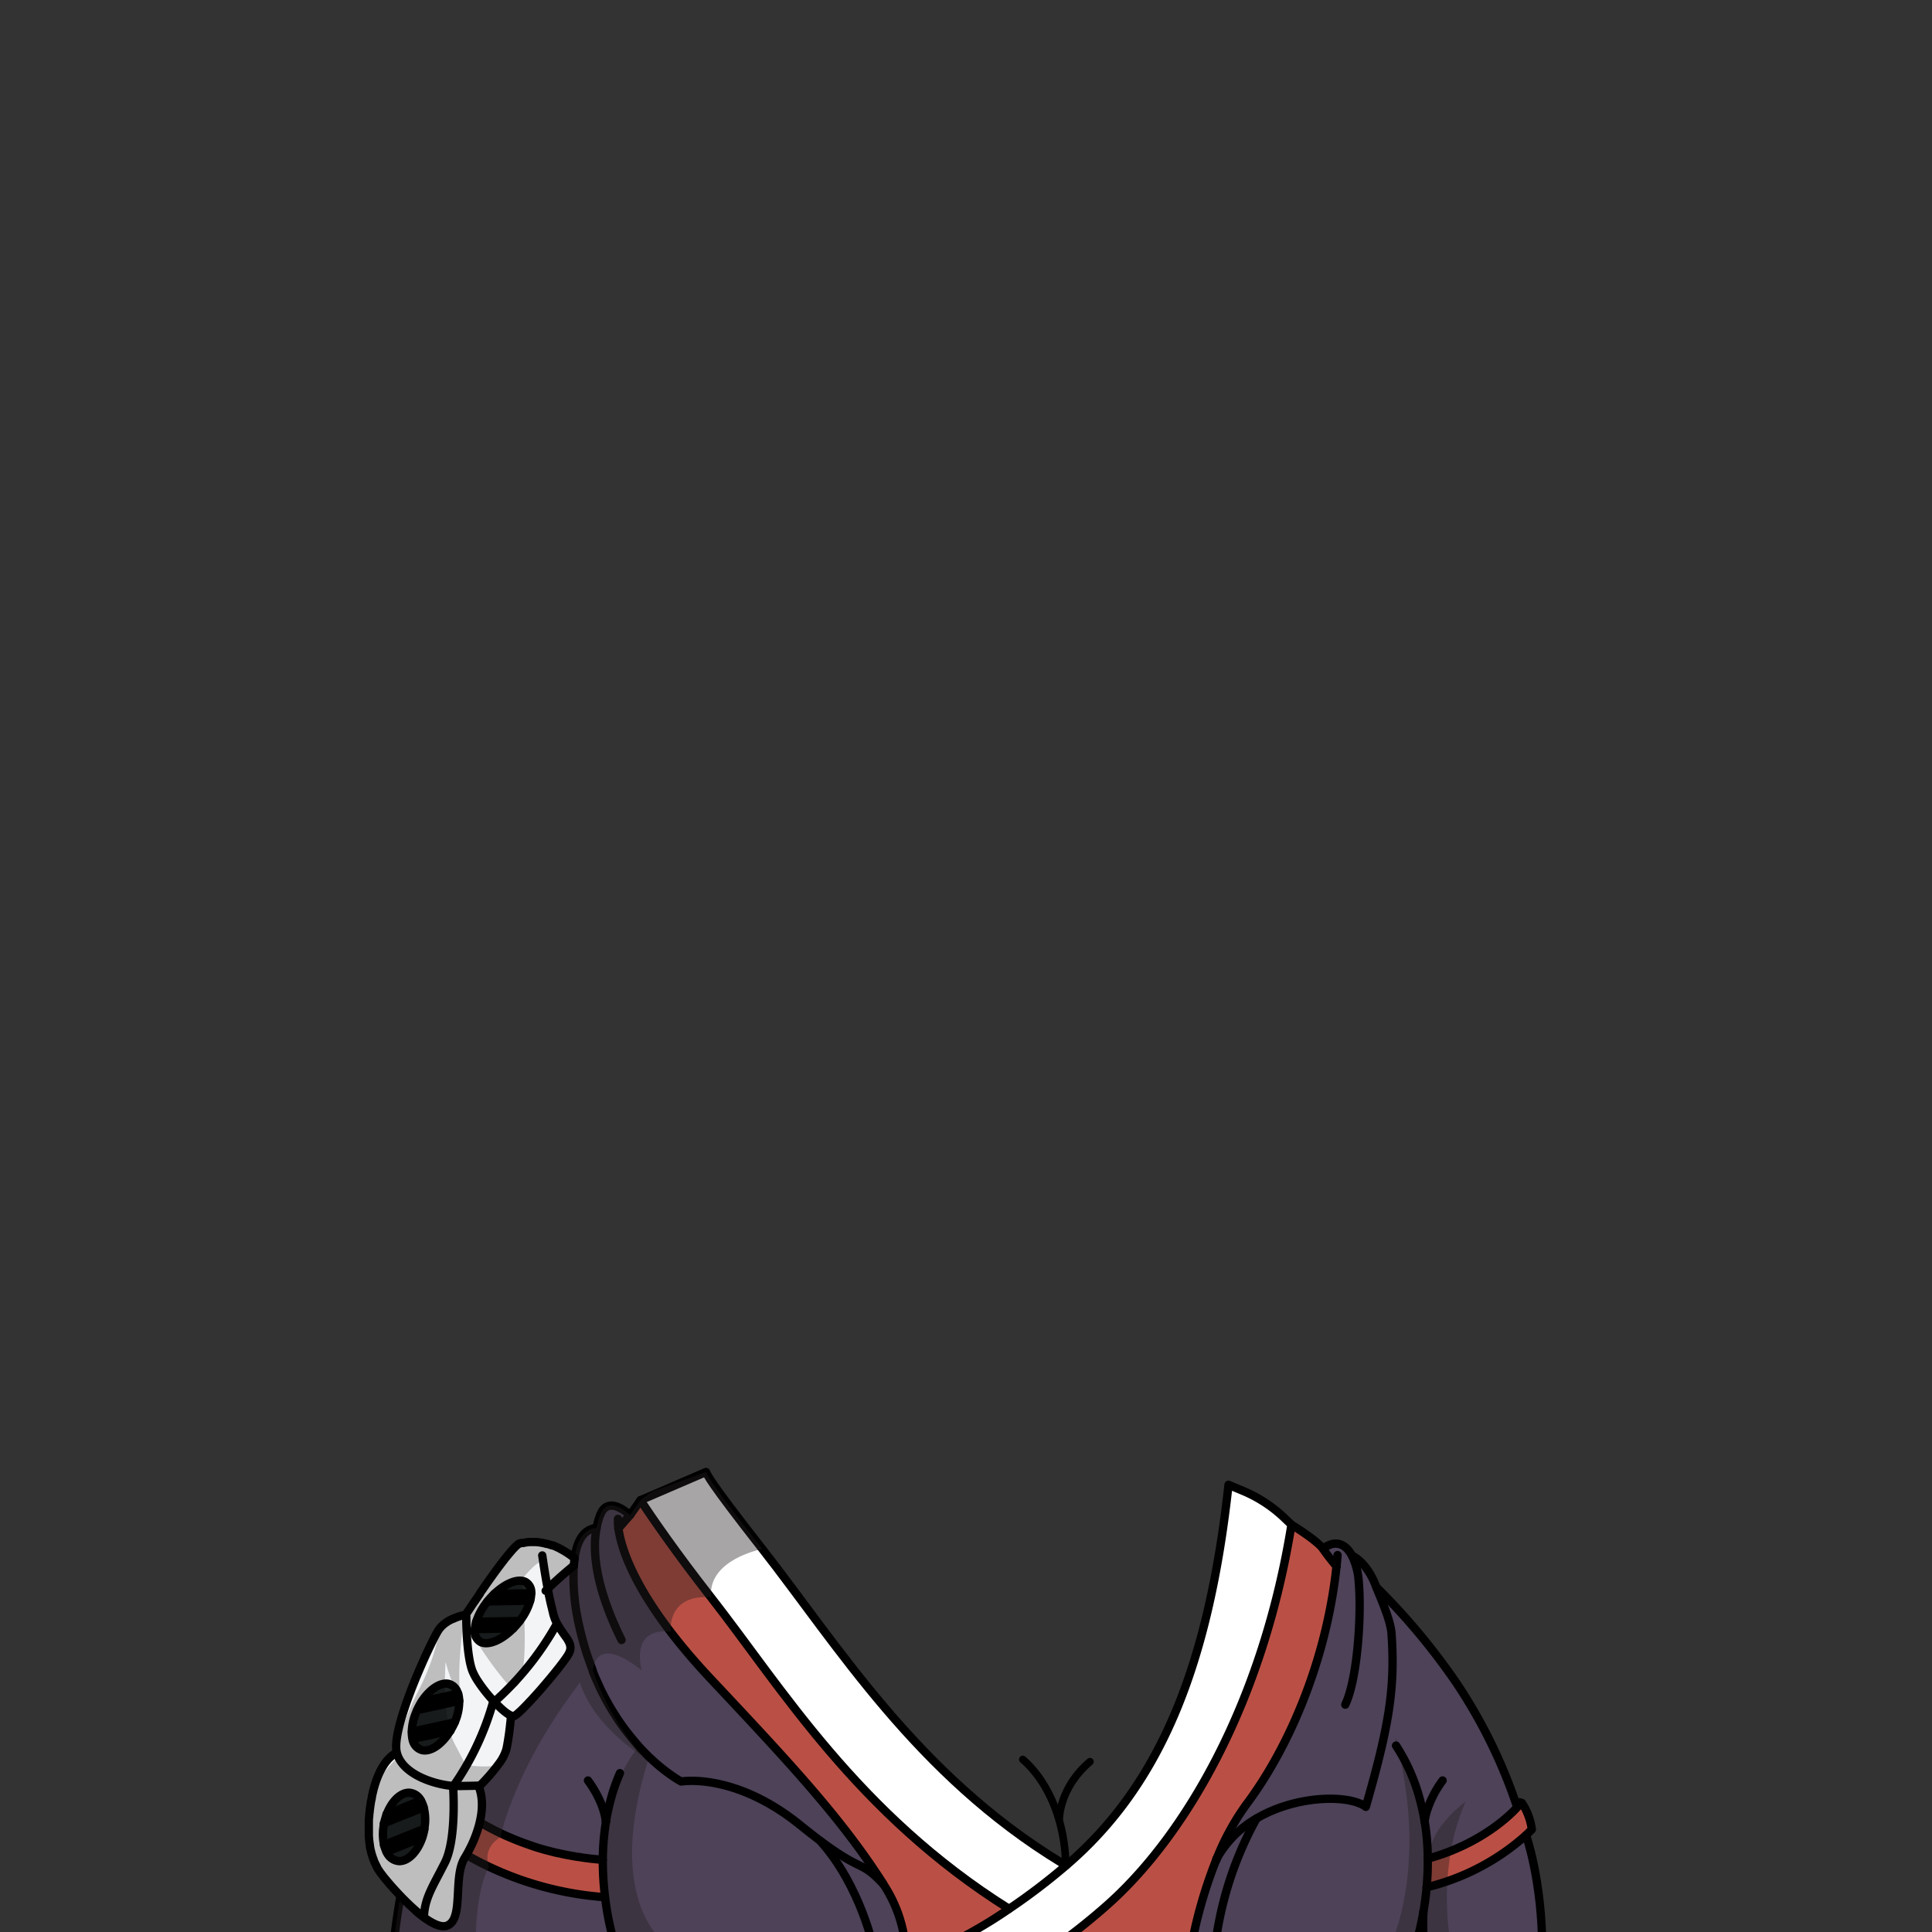 <svg xmlns="http://www.w3.org/2000/svg" viewBox="0 0 432 432">
  <rect x="0" y="0" width="432" height="432" fill="#333333" stroke="none"/>
  <defs>
    <style>.GUNDAN_DESERT_FOX_OUTFIT_DESERT_FOX_OUTFIT_21_cls-1{isolation:isolate;}.GUNDAN_DESERT_FOX_OUTFIT_DESERT_FOX_OUTFIT_21_cls-2,.GUNDAN_DESERT_FOX_OUTFIT_DESERT_FOX_OUTFIT_21_cls-7{fill:none;stroke:#000;stroke-linecap:round;stroke-linejoin:round;}.GUNDAN_DESERT_FOX_OUTFIT_DESERT_FOX_OUTFIT_21_cls-2{stroke-width:1.69px;}.GUNDAN_DESERT_FOX_OUTFIT_DESERT_FOX_OUTFIT_21_cls-3{fill:#ba5045;}.GUNDAN_DESERT_FOX_OUTFIT_DESERT_FOX_OUTFIT_21_cls-4{fill:#4d4258;}.GUNDAN_DESERT_FOX_OUTFIT_DESERT_FOX_OUTFIT_21_cls-5{fill:#fff;}.GUNDAN_DESERT_FOX_OUTFIT_DESERT_FOX_OUTFIT_21_cls-6{fill:#231f20;opacity:0.4;}.GUNDAN_DESERT_FOX_OUTFIT_DESERT_FOX_OUTFIT_21_cls-10,.GUNDAN_DESERT_FOX_OUTFIT_DESERT_FOX_OUTFIT_21_cls-6{mix-blend-mode:multiply;}.GUNDAN_DESERT_FOX_OUTFIT_DESERT_FOX_OUTFIT_21_cls-7{stroke-width:1.86px;}.GUNDAN_DESERT_FOX_OUTFIT_DESERT_FOX_OUTFIT_21_cls-8{fill:#1e2223;}.GUNDAN_DESERT_FOX_OUTFIT_DESERT_FOX_OUTFIT_21_cls-9{fill:#f3f4f5;}.GUNDAN_DESERT_FOX_OUTFIT_DESERT_FOX_OUTFIT_21_cls-10{opacity:0.22;}</style>
  </defs>
  <g class="GUNDAN_DESERT_FOX_OUTFIT_DESERT_FOX_OUTFIT_21_cls-1">
    <g id="outfit">
      <path class="GUNDAN_DESERT_FOX_OUTFIT_DESERT_FOX_OUTFIT_21_cls-2" d="M236.87,406.63s0-6.9,6.85-12.72" />
      <path class="GUNDAN_DESERT_FOX_OUTFIT_DESERT_FOX_OUTFIT_21_cls-2" d="M233.92,435.72a36.73,36.73,0,0,0,4.4-17.88c0-10.35-3.86-19.42-9.62-24.42" />
      <path class="GUNDAN_DESERT_FOX_OUTFIT_DESERT_FOX_OUTFIT_21_cls-3" d="M340.3,403.19a14,14,0,0,1,2.21,5.92l-1.28,1.26A51.48,51.48,0,0,1,319,422a63.17,63.17,0,0,0,.25-6.44c13.31-3.61,20-11.49,20-11.49s-.1-.36-.32-1h0A2.15,2.15,0,0,1,340.3,403.19Z" />
      <path class="GUNDAN_DESERT_FOX_OUTFIT_DESERT_FOX_OUTFIT_21_cls-4" d="M339.27,404.11s-5,5.83-14.84,9.76a48.54,48.54,0,0,1-5.19,1.73A63.17,63.17,0,0,1,319,422a68.49,68.49,0,0,1-1.57,9.63c-.46,1.93-.87,3.29-1.07,3.91V436H271.61a78.86,78.86,0,0,1,8.87-28.41c5.1-3,9.2-6.57,20.23-4.83.07-.15,3.74.94,3.8.78a5,5,0,0,1,.89.54c1.79-6.25,3-11.27,3.8-15.7,1.45-8.11,2.51-15,1.95-23-.23-3.26-2.69-8.45-3.43-10.47a146.21,146.21,0,0,1,18,21.56A115.14,115.14,0,0,1,339,403.11C339.17,403.75,339.27,404.11,339.27,404.11Z" />
      <path class="GUNDAN_DESERT_FOX_OUTFIT_DESERT_FOX_OUTFIT_21_cls-3" d="M135.29,424.22h-.11a73,73,0,0,1-25.82-6.81A63,63,0,0,1,93.7,407c-.74-.69-1.3-1.25-1.67-1.64a18.09,18.09,0,0,1,2.87-7.72,2.8,2.8,0,0,1,1.73-.12h0c-.27.84-.4,1.29-.4,1.29s.15.19.46.51l.14.15.76.76.49.46h0c.17.16.35.34.56.51a53.43,53.43,0,0,0,8.5,6.21c.42.25.86.5,1.3.74,1.13.64,2.34,1.26,3.62,1.87.52.24,1,.48,1.57.71s1.24.54,1.89.79l1.19.46c1,.37,2,.72,3,1.06l.94.29c.63.19,1.29.37,2,.55l1,.26,1,.24.1,0c1,.23,2,.44,3.1.63.5.09,1,.18,1.54.25.25,0,.5.09.76.12l1,.14.72.09c.91.11,1.85.19,2.79.27h.1A66.57,66.57,0,0,0,135.29,424.22Z" />
      <path class="GUNDAN_DESERT_FOX_OUTFIT_DESERT_FOX_OUTFIT_21_cls-5" d="M274.7,332c-4.63,43.15-16.34,68.06-36.35,85.16a138.39,138.39,0,0,1-12.74,9.69A101.67,101.67,0,0,1,209.36,436h25.48a138.63,138.63,0,0,0,12.23-9.54c6.17-5.38,20.61-11.84,25.71-19.64,10-15.23,11.29-39.33,15.71-66.16l-5-4.33Zm-52,101.26h.07a.23.23,0,0,1,.07.07Z" />
      <path class="GUNDAN_DESERT_FOX_OUTFIT_DESERT_FOX_OUTFIT_21_cls-4" d="M202.55,436h-7.11s-2.93-14.26-12-24.31h0c9.8,7.33,9,4.25,14.06,9.64h0A30.26,30.26,0,0,1,202.55,436Z" />
      <path class="GUNDAN_DESERT_FOX_OUTFIT_DESERT_FOX_OUTFIT_21_cls-3" d="M225.61,426.81A101.67,101.67,0,0,1,209.36,436h-6.81a30.26,30.26,0,0,0-5-14.67h0c-9.53-15.08-21.92-28.12-38.74-46-3.48-3.72-6.37-7.15-8.78-10.29h0c-9.1-11.9-11.22-19.69-11.68-23.18l2.61-3,2.33-3.31c2.61,4,8.07,11.9,15.72,21.68C174.6,377.13,191.64,405.49,225.61,426.81Z" />
      <path class="GUNDAN_DESERT_FOX_OUTFIT_DESERT_FOX_OUTFIT_21_cls-4" d="M202.55,436H137.82l-.12-.38c0-.13-.1-.3-.16-.5s-.19-.63-.31-1.05c-.21-.75-.46-1.7-.72-2.84-.08-.33-.15-.68-.23-1.05s-.11-.48-.15-.74c-.1-.47-.2-1-.29-1.5-.05-.26-.09-.53-.14-.8h0c0-.15,0-.3-.08-.46v0c-.12-.76-.23-1.56-.33-2.39a66.57,66.57,0,0,1-.5-8.32h-.1c-.94-.08-1.88-.16-2.79-.27l-.72-.09-1-.14c-.26,0-.51-.08-.76-.12-.53-.07-1-.16-1.54-.25-1.06-.19-2.1-.41-3.1-.63l-.1,0-1-.24-1-.26c-.66-.18-1.32-.36-2-.55l-.94-.29c-1-.34-2.05-.69-3-1.06l-1.19-.46c-.65-.25-1.28-.52-1.89-.79l-1.57-.71c-1.28-.61-2.49-1.23-3.62-1.87l-1.3-.74a53.43,53.43,0,0,1-8.5-6.21c-.2-.17-.39-.35-.56-.51h0l-.49-.46-.76-.76-.14-.15c-.31-.32-.46-.51-.46-.51s.13-.45.4-1.29c1.93-5.92,11-30.79,31.65-47.43a48.25,48.25,0,0,0,.57,10.31c.08.45.17.9.25,1.35s.18.88.27,1.32c.22,1,.46,2,.72,3,.06.26.13.51.21.76.1.41.22.81.33,1.21l.36,1.18c.46,1.47,1,2.87,1.48,4.21,0,0,0,.05,0,.06h0a.67.67,0,0,0,.07.18.49.49,0,0,0,0,.11c.12.31.25.62.38.93s.29.69.44,1c.3.67.6,1.33.91,2,.15.32.31.64.47.94s.31.62.47.92.31.6.49.9.31.58.49.87c.32.56.65,1.12,1,1.66l.5.79q1.28,2,2.57,3.63l.51.65c.69.86,1.36,1.65,2,2.39l.16.18.1.1c.68.74,1.36,1.44,2,2.07l.27.25.91.84a39.86,39.86,0,0,0,4.5,3.51l.6.39c.38.23.66.4.84.49l.12.08.09,0s11.91-2.07,26.49,9.72c1.71,1.38,3.18,2.53,4.47,3.49h0c9.07,10.05,12,24.31,12,24.31Z" />
      <path class="GUNDAN_DESERT_FOX_OUTFIT_DESERT_FOX_OUTFIT_21_cls-6" d="M150.63,436H138.82l-.19-.38a36.33,36.33,0,0,1-2.93-8.48,47.71,47.71,0,0,1-1-11.21c.25-10.06,3.38-19.88,8.19-25.42a15.46,15.46,0,0,1,3.5-3.05c-.48,1.84-.68,3.7-1.23,5.4C135.85,422,145.89,433.3,150.63,436Z" />
      <path class="GUNDAN_DESERT_FOX_OUTFIT_DESERT_FOX_OUTFIT_21_cls-3" d="M298.85,350.17h0c-2.3,21.74-11,41.18-20.06,53.15a56,56,0,0,0-6.69,12.15l0,0-.16.43s0,0,0,0a102.81,102.81,0,0,0-5.66,20H234.83l.89-.62a137.83,137.83,0,0,0,11.35-8.92c17.95-15.64,35.3-45.68,41.71-85.53,0,0,5.71,3.48,7.07,5.41A39.68,39.68,0,0,0,298.85,350.17Z" />
      <path class="GUNDAN_DESERT_FOX_OUTFIT_DESERT_FOX_OUTFIT_21_cls-4" d="M344.85,436h-28.5v-.38c.2-.62.61-2,1.07-3.91A68.49,68.49,0,0,0,319,422q2.44-.62,4.64-1.38a50.59,50.59,0,0,0,17.6-10.29S344.85,420.59,344.85,436Z" />
      <path class="GUNDAN_DESERT_FOX_OUTFIT_DESERT_FOX_OUTFIT_21_cls-6" d="M324.64,436h-14.2s9.5-17.65,1.51-47.53a60.84,60.84,0,0,1,7.9,24.54s.95-4.87,7.9-10.2a45.8,45.8,0,0,0-3.32,11.1,60.63,60.63,0,0,0,.21,22.09Z" />
      <path class="GUNDAN_DESERT_FOX_OUTFIT_DESERT_FOX_OUTFIT_21_cls-4" d="M311.15,365.33c.87,12.41-.67,21-5.75,38.71a5,5,0,0,0-.89-.54c-4.3-2.14-15-1.84-23.48,3.1a23.7,23.7,0,0,0-8.29,7.9l-.05.07c-.33.48-.52.8-.59.91a56,56,0,0,1,6.69-12.15c9-12,17.76-31.41,20.06-53.15h0a39.68,39.68,0,0,1-3-3.87c2.51-2,4.93-1.31,6.44,1.54h0s3.33,1.34,5.42,7C308.46,356.88,310.92,362.07,311.15,365.33Z" />
      <path class="GUNDAN_DESERT_FOX_OUTFIT_DESERT_FOX_OUTFIT_21_cls-4" d="M280.48,407.55A78.86,78.86,0,0,0,271.61,436h-5.37a102.81,102.81,0,0,1,5.66-20s0,0,0,0c.24-.48.5-.94.77-1.38l.05-.07A24.9,24.9,0,0,1,280.48,407.55Z" />
      <path class="GUNDAN_DESERT_FOX_OUTFIT_DESERT_FOX_OUTFIT_21_cls-4" d="M197.5,421.27c-5-5.39-4.26-2.31-14.06-9.64-1.29-1-2.76-2.11-4.47-3.49-14.58-11.79-26.49-9.72-26.49-9.72l-.09,0-.12-.08c-.18-.09-.46-.26-.84-.49l-.6-.39a39.86,39.86,0,0,1-4.5-3.51l-.91-.84-.27-.25c-.65-.63-1.33-1.33-2-2.07l-.1-.1-.16-.18c-.67-.74-1.34-1.53-2-2.39l-.51-.65q-1.29-1.67-2.57-3.63l-.5-.79c-.34-.54-.67-1.1-1-1.66-.17-.29-.33-.58-.49-.87s-.33-.6-.49-.9-.32-.61-.47-.92-.32-.62-.47-.94c-.31-.63-.61-1.29-.91-2-.15-.34-.29-.68-.44-1s-.25-.62-.38-.93a.49.49,0,0,1,0-.11.67.67,0,0,1-.07-.18h0s0,0,0-.06c-.53-1.33-1-2.74-1.48-4.21l-.36-1.18-.33-1.21c-.08-.25-.15-.51-.21-.76-.26-1-.5-2-.72-3l-.27-1.32c-.08-.45-.17-.9-.25-1.35a48.25,48.25,0,0,1-.57-10.31c.3-4.21,1.56-8.15,5.11-8.39a16.35,16.35,0,0,1,.81-2.91c1.81-4.79,6.68,0,6.68,0l-2.61,3c.46,3.49,2.58,11.28,11.68,23.18h0c2.41,3.14,5.3,6.57,8.78,10.29C175.58,393.15,188,406.19,197.5,421.27Z" />
      <path class="GUNDAN_DESERT_FOX_OUTFIT_DESERT_FOX_OUTFIT_21_cls-4" d="M137.82,436H87.91a142.9,142.9,0,0,1,5.79-29,63,63,0,0,0,15.66,10.44,73,73,0,0,0,25.82,6.81h.11c.1.83.21,1.63.33,2.39v0c0,.16,0,.31.08.46h0c.05.27.09.54.14.8.09.52.18,1,.29,1.5,0,.26.09.5.15.74s.15.72.23,1.05c.26,1.14.51,2.09.72,2.84.11.42.22.77.31,1.05s.12.37.16.5Z" />
      <path class="GUNDAN_DESERT_FOX_OUTFIT_DESERT_FOX_OUTFIT_21_cls-5" d="M238.35,417.11h0a138.39,138.39,0,0,1-12.74,9.69c-34-21.32-51-49.68-66.66-69.68-7.65-9.78-13.11-17.69-15.72-21.68-.48-.73,3.7-1.68,3.4-2.15l11.24-4.16,0,.05c.51.84.14,1.26,12.6,17.18,16.81,21.47,34.48,50.44,66.89,70.15Z" />
      <path class="GUNDAN_DESERT_FOX_OUTFIT_DESERT_FOX_OUTFIT_21_cls-7" d="M341.23,410.37s3.62,10.22,3.62,25.59h-110" />
      <path class="GUNDAN_DESERT_FOX_OUTFIT_DESERT_FOX_OUTFIT_21_cls-7" d="M135.5,407.32a55,55,0,0,0-.71,8.58,66.57,66.57,0,0,0,.5,8.32c.1.83.21,1.63.33,2.39v0a62,62,0,0,0,2.08,8.95l.12.38" />
      <path class="GUNDAN_DESERT_FOX_OUTFIT_DESERT_FOX_OUTFIT_21_cls-7" d="M138.62,396.48a41.64,41.64,0,0,0-1.59,4.27,49.53,49.53,0,0,0-1.53,6.55" />
      <path class="GUNDAN_DESERT_FOX_OUTFIT_DESERT_FOX_OUTFIT_21_cls-7" d="M131.47,398.12s3.52,4.53,4,9.18v0" />
      <path class="GUNDAN_DESERT_FOX_OUTFIT_DESERT_FOX_OUTFIT_21_cls-7" d="M316.35,435.58c.2-.62.61-2,1.07-3.91A68.49,68.49,0,0,0,319,422a63.17,63.17,0,0,0,.25-6.44,51,51,0,0,0-2.42-15.44h0a41.52,41.52,0,0,0-4.52-9.56,1.58,1.58,0,0,0-.15-.24" />
      <path class="GUNDAN_DESERT_FOX_OUTFIT_DESERT_FOX_OUTFIT_21_cls-7" d="M318.55,407.32a14,14,0,0,1,.42-2.12,23.69,23.69,0,0,1,3.6-7.08" />
      <path class="GUNDAN_DESERT_FOX_OUTFIT_DESERT_FOX_OUTFIT_21_cls-7" d="M318.29,427.41s-.35,6,.44,8.17" />
      <path class="GUNDAN_DESERT_FOX_OUTFIT_DESERT_FOX_OUTFIT_21_cls-7" d="M143.23,335.45l14.64-6.31,0,.05c.51.84.14,1.26,12.6,17.18,16.81,21.47,34.48,50.44,66.89,70.15l1,.59" />
      <path class="GUNDAN_DESERT_FOX_OUTFIT_DESERT_FOX_OUTFIT_21_cls-7" d="M225.61,426.81c-34-21.32-51-49.68-66.66-69.68-7.65-9.78-13.11-17.69-15.72-21.68" />
      <path class="GUNDAN_DESERT_FOX_OUTFIT_DESERT_FOX_OUTFIT_21_cls-7" d="M288.78,340.89c-6.41,39.85-23.76,69.89-41.71,85.53A138.63,138.63,0,0,1,234.84,436H209.36a101.67,101.67,0,0,0,16.25-9.15,138.39,138.39,0,0,0,12.74-9.69c20-17.1,31.72-42.61,36.35-85.16l3.35,1.41a30.43,30.43,0,0,1,9.19,6.05l1.54,1.47s5.71,3.48,7.07,5.41a39.68,39.68,0,0,0,3,3.87h0" />
      <path class="GUNDAN_DESERT_FOX_OUTFIT_DESERT_FOX_OUTFIT_21_cls-7" d="M93.7,407a142.9,142.9,0,0,0-5.79,29" />
      <path class="GUNDAN_DESERT_FOX_OUTFIT_DESERT_FOX_OUTFIT_21_cls-7" d="M195.44,436h0s-2.93-14.26-12-24.31" />
      <path class="GUNDAN_DESERT_FOX_OUTFIT_DESERT_FOX_OUTFIT_21_cls-7" d="M197.51,421.28a30.26,30.26,0,0,1,5,14.67h-7.11" />
      <path class="GUNDAN_DESERT_FOX_OUTFIT_DESERT_FOX_OUTFIT_21_cls-7" d="M138.18,339.63a10.58,10.58,0,0,0,.11,2.12c.58,4.42,3.81,15.69,20.47,33.47,16.82,17.93,29.21,31,38.74,46" />
      <path class="GUNDAN_DESERT_FOX_OUTFIT_DESERT_FOX_OUTFIT_21_cls-7" d="M133.41,341.67c-3.55.24-4.81,4.18-5.11,8.39a48.25,48.25,0,0,0,.57,10.31c.08.45.17.9.25,1.35s.18.88.27,1.32c.22,1,.46,2,.72,3,.06.26.13.51.21.76.1.41.22.81.33,1.21l.36,1.18c.46,1.47,1,2.88,1.48,4.21,0,0,0,.05,0,.06h0a.67.67,0,0,0,.07.18.49.49,0,0,0,0,.11c.12.31.25.62.38.93s.29.69.44,1c.3.67.6,1.33.91,2,.15.32.31.64.47.94s.31.62.47.92.31.61.49.9.31.58.49.87c.32.56.65,1.12,1,1.66l.5.79q1.28,2,2.57,3.63l.51.65c.69.86,1.36,1.65,2,2.39l.16.18.1.1c.68.74,1.36,1.44,2,2.07l.27.25.91.84a39.86,39.86,0,0,0,4.5,3.51l.6.39c.38.23.66.4.84.49l.12.08.09,0s11.91-2.07,26.49,9.72c1.71,1.38,3.18,2.53,4.47,3.49,9.8,7.33,9,4.25,14.06,9.64h0" />
      <path class="GUNDAN_DESERT_FOX_OUTFIT_DESERT_FOX_OUTFIT_21_cls-7" d="M138.26,341.79l0,0,2.61-3s-4.87-4.79-6.68,0a16.35,16.35,0,0,0-.81,2.91c-1.19,6.36.6,14.9,5.6,25" />
      <line class="GUNDAN_DESERT_FOX_OUTFIT_DESERT_FOX_OUTFIT_21_cls-7" x1="143.23" y1="335.45" x2="140.9" y2="338.76" />
      <path class="GUNDAN_DESERT_FOX_OUTFIT_DESERT_FOX_OUTFIT_21_cls-7" d="M128.3,350.06c-20.67,16.64-29.72,41.51-31.65,47.43-.27.84-.4,1.29-.4,1.29s.15.19.46.51l.14.15.76.76.49.46h0c.17.16.35.34.56.51a53.43,53.43,0,0,0,8.5,6.21c.42.25.86.5,1.3.74,1.13.64,2.34,1.26,3.62,1.87.52.24,1,.48,1.56.71s1.25.54,1.9.79l1.19.46c1,.37,2,.72,3,1.06l.94.29c.63.19,1.29.37,2,.55l1,.26,1,.24.1,0c1,.23,2,.44,3.1.63.5.09,1,.18,1.54.25.25,0,.5.09.76.12l1,.14.72.09c.91.11,1.85.19,2.79.27h.11" />
      <path class="GUNDAN_DESERT_FOX_OUTFIT_DESERT_FOX_OUTFIT_21_cls-7" d="M92,405.32c.37.39.93.95,1.67,1.64a63,63,0,0,0,15.66,10.44,73,73,0,0,0,25.82,6.81h.11" />
      <path class="GUNDAN_DESERT_FOX_OUTFIT_DESERT_FOX_OUTFIT_21_cls-7" d="M96.63,397.48a2.8,2.8,0,0,0-1.73.12A18.09,18.09,0,0,0,92,405.32" />
      <path class="GUNDAN_DESERT_FOX_OUTFIT_DESERT_FOX_OUTFIT_21_cls-7" d="M319.24,415.6c13.31-3.61,20-11.49,20-11.49s-.1-.36-.32-1a115.14,115.14,0,0,0-13.19-26.69,146.21,146.21,0,0,0-18-21.56" />
      <path class="GUNDAN_DESERT_FOX_OUTFIT_DESERT_FOX_OUTFIT_21_cls-7" d="M319,422a51.48,51.48,0,0,0,22.24-11.67l1.28-1.26a14,14,0,0,0-2.21-5.92,2.15,2.15,0,0,0-1.32-.09" />
      <path class="GUNDAN_DESERT_FOX_OUTFIT_DESERT_FOX_OUTFIT_21_cls-7" d="M298.85,350.17c.09-.81.17-1.62.23-2.45" />
      <path class="GUNDAN_DESERT_FOX_OUTFIT_DESERT_FOX_OUTFIT_21_cls-7" d="M272.1,415.48a56,56,0,0,1,6.69-12.15c9-12,17.76-31.41,20.06-53.15" />
      <path class="GUNDAN_DESERT_FOX_OUTFIT_DESERT_FOX_OUTFIT_21_cls-7" d="M271.92,416l.16-.43" />
      <path class="GUNDAN_DESERT_FOX_OUTFIT_DESERT_FOX_OUTFIT_21_cls-7" d="M266.24,436a102.81,102.81,0,0,1,5.66-20" />
      <path class="GUNDAN_DESERT_FOX_OUTFIT_DESERT_FOX_OUTFIT_21_cls-7" d="M272.08,415.52l0,0" />
      <path class="GUNDAN_DESERT_FOX_OUTFIT_DESERT_FOX_OUTFIT_21_cls-7" d="M295.85,346.3c2.51-2,4.93-1.31,6.44,1.54a15.08,15.08,0,0,1,1.52,5.77c.66,7.27-.23,21.71-3,27.55" />
      <path class="GUNDAN_DESERT_FOX_OUTFIT_DESERT_FOX_OUTFIT_21_cls-7" d="M302.3,347.83s3.33,1.34,5.42,7c.74,2,3.2,7.21,3.43,10.47.87,12.41-.67,21-5.75,38.71a5,5,0,0,0-.89-.54c-4.3-2.14-15-1.84-23.48,3.1a23.7,23.7,0,0,0-8.29,7.9l-.05.07c-.27.44-.53.9-.77,1.38,0,0,0,0,0,0" />
      <path class="GUNDAN_DESERT_FOX_OUTFIT_DESERT_FOX_OUTFIT_21_cls-7" d="M281,406.6s-.2.33-.55.95A78.86,78.86,0,0,0,271.61,436" />
      <path class="GUNDAN_DESERT_FOX_OUTFIT_DESERT_FOX_OUTFIT_21_cls-6" d="M159,357.13c-10.12-.65-9,7.8-9,7.8h0c-.3-.07-8.73-1.73-6.55,8.56.27.28-4.2-3.76-7.54-3.76-1.61,0-2.95.94-3.36,3.77h0a.67.67,0,0,0,.07.18,58.64,58.64,0,0,0,9.77,17.42c.92,1.1,1.54,1.72,1.68,1.88-.16-.1-.94-.59-2.06-1.4-3.41-2.47-10-8-12.33-15.35C116.83,393,112.92,406.61,112.09,410l-.18.81s-4.17,2.12-2.55,6.59c-3.35,5.84-3,18.55-3,18.55H87.91a142.9,142.9,0,0,1,5.79-29c-.74-.69-1.3-1.25-1.67-1.64a18.09,18.09,0,0,1,2.87-7.72,2.8,2.8,0,0,1,1.73-.12h0c1.93-5.92,11-30.79,31.65-47.43.3-4.21,1.56-8.15,5.11-8.39a16.35,16.35,0,0,1,.81-2.91c1.81-4.79,6.68,0,6.68,0l2.33-3.31c1-.74,1.63-1.23,2.13-1.6a8.17,8.17,0,0,1,2-.82l10.51-3.89,0,.05c.51.84.14,1.26,12.6,17.18C168.72,346.74,158.32,349.26,159,357.13Z" />
      <path class="GUNDAN_DESERT_FOX_OUTFIT_DESERT_FOX_OUTFIT_21_cls-8" d="M110.52,356.39a14.73,14.73,0,0,0-1.54,1.69c-.14.17-.27.34-.4.52a13.62,13.62,0,0,0-2.09,4,7.14,7.14,0,0,0-.3,1.65,2.72,2.72,0,0,0,1.33,2.91c1.75.82,4.71-.5,7.23-3.05a14.61,14.61,0,0,0,1.45-1.66l.17-.23a13.07,13.07,0,0,0,2.17-4.32,6.4,6.4,0,0,0,.24-1.66h0a2.59,2.59,0,0,0-1.34-2.59C115.75,352.88,113,354.06,110.52,356.39Z" />
      <path class="GUNDAN_DESERT_FOX_OUTFIT_DESERT_FOX_OUTFIT_21_cls-8" d="M94.09,402.6a3.2,3.2,0,0,0-2.59-1.77c-2-.08-4,1.94-5.08,4.85a13.44,13.44,0,0,0-.58,2c0,.19-.07.4-.1.6a10.86,10.86,0,0,0,.11,4.25,6.22,6.22,0,0,0,.56,1.54,3.27,3.27,0,0,0,2.75,2.05c2.06.08,4.16-2.12,5.22-5.23a13,13,0,0,0,.5-2c0-.08,0-.17,0-.25a10.91,10.91,0,0,0-.19-4.54A6.23,6.23,0,0,0,94.09,402.6Z" />
      <path class="GUNDAN_DESERT_FOX_OUTFIT_DESERT_FOX_OUTFIT_21_cls-8" d="M102.44,378.69a2.89,2.89,0,0,0-2.08-2.19c-1.89-.41-4.31,1.27-6,4a12.94,12.94,0,0,0-1,1.91A6,6,0,0,0,93,383a11.72,11.72,0,0,0-.9,4.24,6.44,6.44,0,0,0,.16,1.63,3,3,0,0,0,2.16,2.5c2,.44,4.53-1.42,6.28-4.34a13.82,13.82,0,0,0,1-1.88l.1-.24a11.62,11.62,0,0,0,.9-4.55,5.93,5.93,0,0,0-.24-1.63Z" />
      <path class="GUNDAN_DESERT_FOX_OUTFIT_DESERT_FOX_OUTFIT_21_cls-9" d="M106.94,366.77h0ZM99.2,389.05c.11-.11.22-.23.32-.35l-.28.3A.1.1,0,0,1,99.2,389.05ZM98,390.19l.14-.12-.1.07A.11.11,0,0,1,98,390.19Zm29.63-42.4c-.19-.14-.37-.27-.56-.39l-.22-.15-.19-.11-.17-.11-.56-.34-.82-.46-.12-.05-.23-.12-.24-.11-.23-.11-.23-.1-.49-.2s0,0,0,0h0l-.09,0-.14-.05-.19-.08-.07,0-.22-.07-.33-.1-.12,0a.27.27,0,0,0-.12,0l-.16,0-.84-.21a13.34,13.34,0,0,0-1.56-.2h-1.18l-.18,0a10.93,10.93,0,0,0-1.31.18h0l-.21.05-.05,0h0l-.22,0h-.06l0,0h-.07l-.23.08-.11,0-.16.09-.1.08h0l-.08.05,0,0-.1.08a7.48,7.48,0,0,0-.79.75l-.2.2c-.24.27-.51.57-.78.91,0,0,0,.05-.06.07l-.23.27-.12.14-.35.44-.61.77-.12.16-.26.33-.11.15c-.13.16-.26.34-.39.51-1.3,1.73-2.67,3.65-3.87,5.41l-.48.67,0,.09-.17.26a2.12,2.12,0,0,0-.15.21l-.92,1.35h0l-.08.11,0,0h0l0,0h0l-.06.07-1.33,2-.12.17v0a.61.61,0,0,0-.07.1s0,.07,0,.1l0,0,0,0-.11.17h0l-.22.05h-.14l0,0-.15,0-.15,0-.8.26-.39.16-.24.09-.11.06-.19.08-.09,0-.09,0-.18.08-.31.17-.13.07h0c-.18.1-.35.21-.53.33a.91.91,0,0,0-.16.11,6.25,6.25,0,0,0-.61.44l0,0,0,0-.1.07s0,0,0,0l0,0,0,0h0s0,0-.06.06-.21.19-.32.3-.21.22-.31.34,0,0,0,0l-.21.24-.18.26-.18.27s-.06.09-.08.14l-.09.17a3.55,3.55,0,0,0-.23.4c-.14.28-.33.63-.52,1a2.1,2.1,0,0,0-.15.3c-.26.51-.54,1.1-.85,1.74l-.37.79q-.19.4-.39.84c-.26.58-.54,1.19-.81,1.82l-.42.95-.85,2c-2.64,6.39-5.18,13.87-4.4,17,0,0-2.47.85-4.3,5.7-.22.59-.43,1.22-.63,1.92-.06.24-.13.47-.2.72-.12.5-.23,1-.35,1.58,0,.13,0,.28-.07.42a3.58,3.58,0,0,0-.08.43l-.12.75c0,.24-.07.49-.1.73s-.07.47-.09.7l-.09.69-.06.66c0,.1,0,.21,0,.32s0,.22,0,.33,0,.41,0,.61,0,.32,0,.48a22.61,22.61,0,0,0,0,2.35,19.64,19.64,0,0,0,.25,2.32v.07h0a.1.1,0,0,1,0,0s0,0,0,.05,0,.2.06.3l0,.16,0,.12c0,.12,0,.23.08.35l0,.06s0,.06,0,.09,0,0,0,.06a1.78,1.78,0,0,0,.09.33c.06.23.13.45.2.66s.09.32.15.47l.08.18a1,1,0,0,0,.08.2.25.25,0,0,0,0,.11l.15.36a.91.91,0,0,0,.07.14c.1.22.21.44.31.65s.1.19.16.28l0,.1a1.1,1.1,0,0,0,.09.14l.17.28a.35.35,0,0,1,0,.08l.27.42a1.7,1.7,0,0,1,.1.14c0,.06.08.12.12.19l.06.06a2.82,2.82,0,0,1,.21.31l.18.23.21.26a1.39,1.39,0,0,1,.15.19l.33.42.39.45c.2.24.42.48.64.75s.32.35.47.54l.25.28.52.56c.7.78,1.47,1.59,2.28,2.38.56.57,1.16,1.12,1.75,1.64.19.19.39.36.59.53l0,0h0s0,0,0,0a.18.18,0,0,0,.07,0h0a.29.29,0,0,1,.08.07l.15.12,0,0,0,0,0,0,0,0,.06.06.11.08c.3.25.59.49.89.7h0a3.59,3.59,0,0,1,0-.47.76.76,0,0,1,0-.15,1,1,0,0,1,0-.18.61.61,0,0,1,0-.14.07.07,0,0,0,0-.05h0v0a0,0,0,0,1,0,0c0-.11,0-.21,0-.32s0-.29.08-.43,0-.2,0-.28v0c0-.1,0-.2.06-.3a2.09,2.09,0,0,1,0-.21,1.42,1.42,0,0,1,.05-.22,2,2,0,0,1,.06-.23c0-.2.11-.39.17-.59,0,0,0-.06,0-.08.07-.23.15-.45.23-.67a.38.38,0,0,0,0-.1.13.13,0,0,0,0-.08l0,0c0-.06,0-.12.07-.19a.09.09,0,0,1,0-.05,1,1,0,0,1,.08-.23c.13-.31.26-.63.42-1a2.39,2.39,0,0,0,.13-.28,1.11,1.11,0,0,0,.07-.16l.16-.33.2-.4.27-.53c.1-.21.22-.43.34-.66l.12-.23c0-.07.08-.16.13-.24s.13-.27.2-.4a.81.81,0,0,0,.1-.18c0-.09.1-.18.14-.27s.1-.2.16-.3c.2-.38.41-.78.62-1.2l.07-.13c.14-.27.29-.55.43-.84l.18-.38a.58.58,0,0,0,0-.14.72.72,0,0,0,.09-.2.84.84,0,0,0,.06-.14l0-.08a1.83,1.83,0,0,0,.1-.28.65.65,0,0,0,.07-.21c0-.12.09-.25.13-.38s.09-.3.13-.45.1-.38.15-.56l0-.08.09-.4a1.55,1.55,0,0,0,0-.21c0-.06,0-.13.05-.2.11-.52.19-1,.27-1.58,0-.19.06-.39.08-.59s0-.35.07-.52.05-.41.07-.61h0c0-.24,0-.48.07-.71v-.16a.28.28,0,0,0,0-.09c0-.27,0-.54.07-.81s0-.55,0-.81a.45.45,0,0,0,0-.11c0-.24,0-.49,0-.73s0-.58,0-.88,0-.48,0-.71c0-.9,0-1.73,0-2.44,0-.13,0-.25,0-.37,0-1.32-.09-2.16-.09-2.16h0s0,0,0,0h0l0,0,0,0c.06-.06.13-.18.24-.33l.1-.13a.19.19,0,0,0,.05-.09l.08-.1.15-.22c.43-.64,1-1.57,1.74-2.76q.12-.22.27-.45h0c.08-.15.18-.31.27-.47a.09.09,0,0,0,0-.06h0l0,0,.27-.49.35-.63.36-.67c.25-.45.49-.93.73-1.42s.35-.73.53-1.11c.07-.14.14-.29.2-.43.19-.38.36-.78.54-1.18,0-.1.08-.19.11-.28a1,1,0,0,0,.09-.18c.22-.51.44-1,.66-1.59l.06-.15c.12-.3.23-.6.35-.91s.18-.48.26-.72.14-.35.2-.53l.2-.57c0-.11.07-.21.1-.32s.16-.46.23-.69.16-.49.23-.73c0-.09,0-.18.08-.27.11-.34.2-.67.3-1,.4-.34.79-.68,1.17-1l.35-.33.19-.17c.24-.22.48-.44.71-.67s.75-.72,1.1-1.09l.47-.48h0l.06-.06s0,0,0,0c.32-.34.64-.67.94-1l.11-.11.37-.41.23-.27c.12-.12.23-.25.33-.37l.33-.37a3.11,3.11,0,0,0,.23-.28l.05-.05c.21-.26.44-.51.64-.77l.31-.36c.14-.18.27-.35.42-.52h0l.11-.14.6-.77.19-.25.28-.37.57-.76.3-.43.13-.17.32-.45.41-.6.36-.53h0l.23-.35.44-.67c.21-.32.41-.64.6-.95s.39-.62.56-.91.17-.28.26-.42c.19-.34.38-.66.56-1l0,0a.83.83,0,0,1,.09-.16,8.84,8.84,0,0,1-.43-.81c0-.07-.07-.15-.1-.23s-.07-.16-.1-.25-.08-.19-.11-.28,0-.14-.06-.21a.36.36,0,0,0,0-.09c-.06-.17-.12-.36-.17-.56a.28.28,0,0,1,0-.12c-.07-.21-.13-.44-.19-.67l0-.08-.12-.47c0-.13-.07-.26-.1-.39-.18-.74-.35-1.53-.52-2.34l.26-.28h0s0-.63,0-1.53c1.81-1.77,3.74-3.5,5.78-5.14,0-.55.09-1.09.16-1.63l0,0C128.16,348.18,127.89,348,127.63,347.79ZM99.09,376.52a2.14,2.14,0,0,1,.35-.06h.08a2.71,2.71,0,0,1,.57,0l.27.05a2.22,2.22,0,0,1,.87.39l0,0h0a.18.18,0,0,1,.09.07.07.07,0,0,1,.06.05h0a.46.46,0,0,1,.07.07h0a.59.59,0,0,1,.17.15l.11.13a1.31,1.31,0,0,1,.2.3,1.28,1.28,0,0,1,.16.27,1,1,0,0,1,.1.21,1.45,1.45,0,0,1,.09.22,1.63,1.63,0,0,1,.1.29h0c0,.12.07.23.1.36l0,.17c0,.07,0,.14,0,.21s0,.28,0,.41v0h0c0,.15,0,.3,0,.45h0c0,.29,0,.6,0,.91s0,.45-.08.68a2.26,2.26,0,0,1-.07.43l-.12.59c0,.19-.1.38-.14.57s-.14.44-.22.67-.14.4-.22.61h0a.19.19,0,0,1,0,.07l-.1.24c-.14.34-.29.66-.45,1-.07.14-.14.28-.22.41s0,0,0,0,0,0,0,0h0a.26.26,0,0,0,0,.09c-.08.11-.14.23-.21.34l-.09.13h0a1.8,1.8,0,0,1-.2.31c0,.08-.1.17-.15.25a1.46,1.46,0,0,1-.17.24c-.09.14-.19.26-.28.39l-.3.37-.28.3a.1.1,0,0,1,0,.05,6.92,6.92,0,0,1-.6.61h0a3.47,3.47,0,0,1-.45.41l-.1.07a.11.11,0,0,1,0,.05,8.45,8.45,0,0,1-.75.52l-.29.16-.29.14-.24.11-.25.08a.11.11,0,0,1-.08,0,2.66,2.66,0,0,1-.38.1l-.07,0-.11,0h-.21l-.33,0h-.1l-.15,0a1,1,0,0,1-.3-.05h0a1.76,1.76,0,0,1-.39-.12,1.44,1.44,0,0,1-.37-.19,1.23,1.23,0,0,1-.33-.23,1.92,1.92,0,0,1-.28-.29,4,4,0,0,1-.79-1.66l-.09-.44c0-.17,0-.36,0-.55a1.09,1.09,0,0,1,0-.18,3.65,3.65,0,0,1,0-.47,9.31,9.31,0,0,1,.2-1.9,3.24,3.24,0,0,1,.09-.4,2.92,2.92,0,0,1,.1-.4c0-.22.12-.43.19-.65s.19-.58.31-.89a.61.61,0,0,1,.07-.14.88.88,0,0,1,0-.15c.05-.1.1-.19.14-.29s.15-.34.23-.5a12,12,0,0,1,.81-1.41,4.07,4.07,0,0,1,.33-.48c.16-.25.34-.48.52-.71l0,0,.27-.32a11.18,11.18,0,0,1,.83-.85,8,8,0,0,1,.66-.55,5.89,5.89,0,0,1,.72-.47,2.16,2.16,0,0,1,.37-.19,1.19,1.19,0,0,1,.35-.15,1.89,1.89,0,0,1,.35-.13A1.5,1.5,0,0,1,99.09,376.52Zm-4.17,32.15c0,.09,0,.17,0,.25a14.32,14.32,0,0,1-.5,2,12.2,12.2,0,0,1-.49,1.21,2.75,2.75,0,0,1-.14.3c-.08.17-.18.35-.27.51a5.5,5.5,0,0,1-.36.57,7.52,7.52,0,0,1-1,1.29,5.08,5.08,0,0,1-.5.44,4,4,0,0,1-.75.49,2.1,2.1,0,0,1-.26.13l-.08,0a.7.7,0,0,1-.2.08h0L90,416a2.26,2.26,0,0,1-.44.08l-.32,0h-.12a1.84,1.84,0,0,1-.41-.05l-.1,0a1.61,1.61,0,0,1-.29-.09h0a2.48,2.48,0,0,1-.37-.17,1.46,1.46,0,0,1-.33-.22,2.24,2.24,0,0,1-.37-.32,3.26,3.26,0,0,1-.31-.33,5.3,5.3,0,0,1-.52-.83,6,6,0,0,1-.32-.73c-.09-.27-.17-.54-.24-.82l-.12-.54h0a5.11,5.11,0,0,1-.07-.58,12.13,12.13,0,0,1,.07-3.11c0-.21.07-.41.12-.61.07-.35.15-.7.24-1a10,10,0,0,1,.32-1c0-.12.09-.24.14-.35l.06-.13c0-.08.07-.18.11-.26l0,0a8.52,8.52,0,0,1,.35-.7,3.72,3.72,0,0,1,.19-.34c.08-.14.17-.27.25-.4l.27-.38q.17-.22.36-.45a4.89,4.89,0,0,1,.37-.41,5.57,5.57,0,0,1,.45-.41,1.56,1.56,0,0,1,.27-.2,2.36,2.36,0,0,1,.34-.24,3.13,3.13,0,0,1,.36-.19,1.3,1.3,0,0,1,.3-.13.3.3,0,0,1,.14-.05,2.7,2.7,0,0,1,1.11-.18l.39.05a1.38,1.38,0,0,1,.29.08h0a.28.28,0,0,1,.12,0,.09.09,0,0,1,.07,0l.22.09a1.4,1.4,0,0,1,.26.16l.07,0h0l.15.12a2.52,2.52,0,0,1,.45.42,4.39,4.39,0,0,1,.51.72,2.43,2.43,0,0,1,.15.26,2.12,2.12,0,0,1,.11.21,2.56,2.56,0,0,1,.11.24,7.19,7.19,0,0,1,.28.82.09.09,0,0,1,0,.05,6,6,0,0,1,.2,1,2.41,2.41,0,0,1,.07.48c0,.08,0,.17,0,.26a1.67,1.67,0,0,1,0,.32s0,.11,0,.16,0,.23,0,.35A13,13,0,0,1,94.92,408.67Zm21.76-46.87c-.09.14-.19.29-.3.44h0c-.06.07-.11.15-.18.22h0a15.45,15.45,0,0,1-1.44,1.66c-.09.09-.16.17-.25.25l-.25.24-.31.27,0,0h0a12.31,12.31,0,0,1-1.61,1.21c-.13.09-.27.17-.41.25a4.63,4.63,0,0,1-.43.24l-.35.18-.4.17-.13,0a.48.48,0,0,1-.14.05,4.23,4.23,0,0,1-.57.19l-.34.07a3.19,3.19,0,0,1-2-.15,1.73,1.73,0,0,1-.34-.21.7.7,0,0,1-.19-.16,0,0,0,0,1,0,0h0a1,1,0,0,1-.23-.27l-.06-.07a.42.42,0,0,1-.07-.13.85.85,0,0,1-.13-.25,1.89,1.89,0,0,1-.09-.21,2.58,2.58,0,0,1-.09-.35,2.79,2.79,0,0,1-.06-.33v0a2.11,2.11,0,0,1,0-.26,4,4,0,0,1,0-.6c0-.25,0-.51.09-.8a7.51,7.51,0,0,1,.21-.85c.09-.32.21-.63.34-1s.29-.66.47-1a15.49,15.49,0,0,1,.91-1.54l.37-.51c.13-.18.26-.35.4-.52h0c.08-.1.16-.21.25-.31l.25-.3a10.49,10.49,0,0,1,1-1.07h0l.28-.26a.5.5,0,0,0,.08-.07l.21-.19.15-.12a14.06,14.06,0,0,1,1.88-1.32c.24-.14.49-.28.73-.39L114,354l.17-.09.36-.13.29-.1.26-.07a1.8,1.8,0,0,1,.32-.06l.11,0,.08,0h.14l.08,0,.19,0h.51l.14,0h0l.13,0,.19.05.14,0,.08,0a.67.67,0,0,1,.15.06,1.77,1.77,0,0,1,.33.19s0,0,0,0a1.3,1.3,0,0,1,.22.19l.1.1h0a1,1,0,0,1,.09.13.08.08,0,0,1,0,0l0,0,.07.11.11.19a2,2,0,0,1,.12.31,2.15,2.15,0,0,1,.11.36v0a4,4,0,0,1,.09.88h0a4.53,4.53,0,0,1,0,.52c0,.09,0,.19,0,.29s0,.27-.07.42-.08.29-.11.44a1.09,1.09,0,0,1-.05.17,2.76,2.76,0,0,1-.08.27,1.9,1.9,0,0,1-.1.28,8.68,8.68,0,0,1-.37.94,4,4,0,0,1-.2.42l-.29.56a.05.05,0,0,0,0,.05l0,0,0,.11a.75.75,0,0,1-.07.12.16.16,0,0,1,0,.07h0l-.37.58C116.8,361.63,116.75,361.71,116.68,361.8Z" />
      <path class="GUNDAN_DESERT_FOX_OUTFIT_DESERT_FOX_OUTFIT_21_cls-9" d="M126.88,369.68c-.81,1.91-7.84,10.21-11,13.21a5.56,5.56,0,0,1-1.39,1.06.8.8,0,0,1-.31,0s-.15,1.73-.42,3.79c-.17,1.16-.36,2.44-.6,3.54a10.16,10.16,0,0,1-1.82,3.45l-.09.13a44,44,0,0,1-4,4.58c1.6,3.9.46,8.75-1.32,12.72-.06.13-.13.27-.19.41a33,33,0,0,1-1.62,3,5.75,5.75,0,0,0-.43.86c-1,2.37-.92,5.75-1.14,8.65-.18,2.67-.62,4.91-2.31,5.57-1.33.51-3.32-.44-5.41-2h0a11.41,11.41,0,0,1,.19-1.81,2.74,2.74,0,0,1,0-.28c0-.18.07-.36.1-.53s.07-.3.11-.44.11-.4.17-.6.14-.44.22-.66a0,0,0,0,1,0,0c.06-.17.12-.34.19-.51.15-.4.32-.79.51-1.19l.21-.44c.77-1.63,1.77-3.41,2.92-5.71a10.72,10.72,0,0,0,.67-1.65c.13-.4.25-.81.35-1.25a29.33,29.33,0,0,0,.6-3.4c.06-.47.1-.94.14-1.42a66.22,66.22,0,0,0,.08-9.26l.4-.55.13-.2.16-.23c.33-.51.79-1.2,1.32-2.07.13-.21.27-.44.4-.68s.36-.6.55-.93l0-.06h0l.29-.52c.46-.82.94-1.74,1.43-2.72.36-.72.73-1.48,1.08-2.28.24-.53.48-1.08.71-1.64.12-.28.24-.57.35-.85l.06-.15c.21-.53.42-1.07.62-1.63.07-.18.13-.35.19-.54s.21-.58.3-.87.16-.47.23-.7c.22-.66.41-1.33.61-2l1.17-1c1-.9,1.93-1.82,2.82-2.74h0l.76-.81c.26-.27.5-.54.75-.81l1.12-1.28h0l.44-.52c.16-.2.33-.39.48-.6l.48-.59c.41-.51.81-1,1.19-1.53.77-1,1.47-2,2.09-2.94.11-.16.22-.33.34-.49.92-1.41,1.68-2.67,2.28-3.71l.06-.11.09-.15C125.8,366.25,127.78,367.57,126.88,369.68Z" />
      <path class="GUNDAN_DESERT_FOX_OUTFIT_DESERT_FOX_OUTFIT_21_cls-7" d="M128.47,348.42h0c-.28-.23-.55-.43-.81-.62s-.37-.27-.56-.39l-.22-.15a3.48,3.48,0,0,0-.36-.22,5.58,5.58,0,0,0-.56-.34l-.82-.46-.35-.17-.47-.22-.23-.1-.49-.2s0,0,0,0h0l-.09,0h0l-.11,0-.19-.08a2,2,0,0,1-.29-.09l-.33-.1-.24-.07-.16,0c-.28-.08-.57-.15-.84-.21a13.34,13.34,0,0,0-1.56-.2h-1.09l-.27,0a10.93,10.93,0,0,0-1.31.18h0l-.21.05-.05,0h0l-.22,0h-.06l0,0h-.07l-.23.08-.11,0-.16.09s-.07,0-.1.08h0l-.08.05,0,0-.1.08a7.48,7.48,0,0,0-.79.75l-.2.2c-.24.27-.51.57-.78.91l-.29.34-.12.14-.35.44c-.21.25-.41.5-.61.77l-.12.16-.26.33-.11.15c-.13.16-.26.34-.39.51-1.3,1.73-2.67,3.65-3.87,5.41-.17.22-.33.46-.48.67l0,.09-.32.47-.92,1.35h0l-.08.11,0,0h0l0,0h0l-.06.07-1.33,2a1.77,1.77,0,0,0-.12.17v0a.61.61,0,0,0-.07.1c0,.06-.07.11-.09.15l0,0-.11.17h0c0,.06,0,.27,0,.62v.05c0,2.17.18,8.9,1.34,12a12.77,12.77,0,0,0,1.22,2.31,32.07,32.07,0,0,0,3.78,4.74c1.59,1.68,3.14,3,4,3.1a.58.58,0,0,0,.32,0l.09,0a1.61,1.61,0,0,0,.28-.18,3.13,3.13,0,0,0,.35-.26l.42-.37.24-.22.3-.28c.43-.42.91-.91,1.43-1.45.26-.29.53-.57.81-.86h0l1.27-1.4.64-.72c.36-.42.73-.84,1.09-1.27h0l.85-1c1.47-1.75,2.82-3.45,3.69-4.68.14-.19.26-.36.37-.53a7.69,7.69,0,0,0,.58-1,5.14,5.14,0,0,0,.18-.56,2.53,2.53,0,0,0-.08-1.23l-.09-.25a1.36,1.36,0,0,0-.11-.25c0-.08-.08-.17-.13-.25a5.43,5.43,0,0,0-.29-.51c-.07-.09-.13-.19-.2-.29a32.62,32.62,0,0,1-1.89-2.82,8.84,8.84,0,0,1-.43-.81c0-.07-.07-.15-.1-.23a2.72,2.72,0,0,0-.11-.25l-.1-.28c0-.09-.07-.19-.1-.3s-.12-.36-.17-.56a.28.28,0,0,1,0-.12c-.07-.21-.13-.44-.19-.67l0-.08c-.07-.28-.15-.56-.22-.86-.18-.74-.35-1.53-.52-2.34h0c-.08-.44-.17-.88-.26-1.31-.49-2.54-.88-5.06-1.09-6.5l-.18-1.2" />
      <path class="GUNDAN_DESERT_FOX_OUTFIT_DESERT_FOX_OUTFIT_21_cls-7" d="M103.84,361.11l-.23.06h-.06l-.41.11-.8.26-.4.16-.23.09-.39.18-.09,0-.17.08-.32.17-.12.06-.05,0c-.18.1-.35.22-.53.33l-.16.11a6.25,6.25,0,0,0-.61.44l0,0,0,0h0a1.42,1.42,0,0,1-.13.12h0s0,0,0,0a.13.13,0,0,0-.07.06c-.11.09-.21.19-.32.3s-.21.22-.31.34l0,0-.2.24-.18.26c-.06.08-.11.18-.17.27s-.25.42-.4.71-.34.63-.53,1l-.15.3c-.26.52-.54,1.1-.85,1.74l-.37.79c-.13.28-.26.55-.39.84-.26.58-.54,1.19-.81,1.82l-.42.95-.85,2c-2.64,6.39-5.18,13.87-4.39,17a5.52,5.52,0,0,0,.16.54c1.62,4.54,8.47,6.62,12.54,6.92.4,0,.77,0,1.1,0,3.93-.05,4.8-.1,4.8-.1a44,44,0,0,0,4-4.58l.09-.13a10.16,10.16,0,0,0,1.82-3.45c.24-1.1.43-2.38.6-3.54.27-2.06.42-3.79.42-3.79" />
      <path class="GUNDAN_DESERT_FOX_OUTFIT_DESERT_FOX_OUTFIT_21_cls-7" d="M88.61,392s-2.48.85-4.31,5.7q-.33.87-.63,1.92c-.07.23-.13.47-.19.72-.13.5-.24,1-.35,1.58,0,.28-.11.56-.16.85s-.08.51-.12.75-.07.49-.1.73l-.09.7c0,.24-.06.46-.08.69,0,.44-.09.88-.11,1.3,0,.21,0,.42,0,.62s0,.32,0,.48c0,.84,0,1.62,0,2.35a19.41,19.41,0,0,0,.25,2.32v0l0,.13c0,.1,0,.2.06.3,0,.26.11.53.17.78,0,0,0,0,0,.06a2,2,0,0,0,.09.33,6.36,6.36,0,0,0,.2.66,6.52,6.52,0,0,0,.31.85.3.3,0,0,0,0,.1l.15.36a.91.91,0,0,0,.07.14c.1.23.21.45.32.66l.15.29,0,.09s.05.09.09.14l.16.28.06.09.27.41.1.14.12.19.06.07.22.29.38.5.15.19.34.42.38.45.64.75.47.54c.09.09.16.18.25.28l.52.56c.7.77,1.47,1.59,2.28,2.38.57.56,1.15,1.12,1.75,1.65.19.18.39.35.59.52,0,0,0,0,0,.05h0l0,0,.06.06h0l.09.07.14.12.32.27c.3.24.6.48.9.69,2.09,1.57,4.08,2.53,5.41,2,1.69-.66,2.13-2.9,2.31-5.57.22-2.9.15-6.28,1.14-8.65a5.75,5.75,0,0,1,.43-.86,33,33,0,0,0,1.62-3c.07-.14.13-.28.19-.41,1.78-4,2.92-8.82,1.32-12.72" />
      <path class="GUNDAN_DESERT_FOX_OUTFIT_DESERT_FOX_OUTFIT_21_cls-7" d="M94.79,428.69c.15-4.3,2-6.86,4.69-12.21s1.83-17,1.83-17a62.13,62.13,0,0,0,8.88-18.64,66.62,66.62,0,0,0,14.09-17.33" />
      <path class="GUNDAN_DESERT_FOX_OUTFIT_DESERT_FOX_OUTFIT_21_cls-7" d="M118.78,356.26a6.4,6.4,0,0,1-.24,1.66,13.07,13.07,0,0,1-2.17,4.32l-.17.23a14.61,14.61,0,0,1-1.45,1.66c-2.52,2.55-5.48,3.87-7.23,3.05a2.72,2.72,0,0,1-1.33-2.91,7.14,7.14,0,0,1,.3-1.65,13.62,13.62,0,0,1,2.09-4c.13-.18.26-.35.4-.52a14.73,14.73,0,0,1,1.54-1.69c2.44-2.33,5.23-3.51,6.91-2.72a2.59,2.59,0,0,1,1.34,2.59" />
      <polyline class="GUNDAN_DESERT_FOX_OUTFIT_DESERT_FOX_OUTFIT_21_cls-7" points="110.52 356.39 118.77 356.25 118.78 356.26" />
      <line class="GUNDAN_DESERT_FOX_OUTFIT_DESERT_FOX_OUTFIT_21_cls-7" x1="118.54" y1="357.92" x2="108.98" y2="358.08" />
      <line class="GUNDAN_DESERT_FOX_OUTFIT_DESERT_FOX_OUTFIT_21_cls-7" x1="116.2" y1="362.47" x2="106.49" y2="362.62" />
      <line class="GUNDAN_DESERT_FOX_OUTFIT_DESERT_FOX_OUTFIT_21_cls-7" x1="114.75" y1="364.13" x2="106.19" y2="364.27" />
      <path class="GUNDAN_DESERT_FOX_OUTFIT_DESERT_FOX_OUTFIT_21_cls-7" d="M102.44,378.7a5.93,5.93,0,0,1,.24,1.63,11.62,11.62,0,0,1-.9,4.55l-.1.24a13.82,13.82,0,0,1-1,1.88c-1.75,2.92-4.3,4.78-6.28,4.34a3,3,0,0,1-2.16-2.5,6.44,6.44,0,0,1-.16-1.63A11.72,11.72,0,0,1,93,383a6,6,0,0,1,.25-.58,13.89,13.89,0,0,1,1-1.91c1.75-2.71,4.17-4.39,6.06-4a2.89,2.89,0,0,1,2.08,2.19" />
      <polyline class="GUNDAN_DESERT_FOX_OUTFIT_DESERT_FOX_OUTFIT_21_cls-7" points="94.31 380.48 102.44 378.69 102.44 378.7" />
      <polyline class="GUNDAN_DESERT_FOX_OUTFIT_DESERT_FOX_OUTFIT_21_cls-7" points="102.69 380.33 102.68 380.33 93.27 382.39" />
      <polyline class="GUNDAN_DESERT_FOX_OUTFIT_DESERT_FOX_OUTFIT_21_cls-7" points="101.67 385.12 92.12 387.21 92.11 387.21" />
      <line class="GUNDAN_DESERT_FOX_OUTFIT_DESERT_FOX_OUTFIT_21_cls-7" x1="100.72" y1="387" x2="92.28" y2="388.84" />
      <path class="GUNDAN_DESERT_FOX_OUTFIT_DESERT_FOX_OUTFIT_21_cls-7" d="M94.73,404.13a10.91,10.91,0,0,1,.19,4.54c0,.08,0,.17,0,.25a13,13,0,0,1-.5,2c-1.06,3.11-3.16,5.31-5.22,5.23a3.27,3.27,0,0,1-2.75-2.05,6.22,6.22,0,0,1-.56-1.54,11,11,0,0,1-.11-4.25c0-.2.06-.41.1-.6a13.44,13.44,0,0,1,.58-2c1.09-2.91,3.1-4.93,5.08-4.85a3.2,3.2,0,0,1,2.59,1.77A6.23,6.23,0,0,1,94.73,404.13Z" />
      <line class="GUNDAN_DESERT_FOX_OUTFIT_DESERT_FOX_OUTFIT_21_cls-7" x1="86.42" y1="405.68" x2="94.09" y2="402.6" />
      <line class="GUNDAN_DESERT_FOX_OUTFIT_DESERT_FOX_OUTFIT_21_cls-7" x1="94.73" y1="404.13" x2="85.84" y2="407.69" />
      <line class="GUNDAN_DESERT_FOX_OUTFIT_DESERT_FOX_OUTFIT_21_cls-7" x1="94.87" y1="408.92" x2="85.85" y2="412.54" />
      <line class="GUNDAN_DESERT_FOX_OUTFIT_DESERT_FOX_OUTFIT_21_cls-7" x1="94.37" y1="410.9" x2="86.41" y2="414.08" />
      <g class="GUNDAN_DESERT_FOX_OUTFIT_DESERT_FOX_OUTFIT_21_cls-10">
        <path d="M128.46,348.43c-.07.54-.12,1.08-.16,1.63-2,1.64-4,3.37-5.78,5.14-.06-2.28-.32-6.29-1.43-6.05a.64.64,0,0,0-.17.05h0c-1.57.54-4.22,3.95-4.22,3.95s0,.11,0,.32h0c0,.48.14,1.48.23,2.81,0,.51.08,1.06.12,1.66.05.9.11,1.87.15,2.9a.28.28,0,0,1,0,.09h0c.2,4.47.25,9.85-.41,13.19h0c-.45,2.38-1.26,3.69-2.63,2.91h0a5.15,5.15,0,0,1-1.23-1.14c-1.36-1.64-2.54-3.19-3.55-4.63-1.26-1.76-2.26-3.33-3.05-4.69a38.37,38.37,0,0,1-2.5-4.87v0c-.1.54-2.12,12.85-.52,19.65-.23-.53-.46-1-.67-1.53h0v0c-.16-.38-.33-.75-.47-1.1-.24-.59-.46-1.13-.67-1.63h0a42.59,42.59,0,0,1-1.86-5.47s-.16,2-.15,4.81h0c0,.89,0,1.85.06,2.86,0,.55,0,1.1.1,1.67h0a36.42,36.42,0,0,0,.58,4.44q.15.81.36,1.59a.54.54,0,0,0,0,.1v0s0,.08,0,.11a13.71,13.71,0,0,0,1,2.58c2.07,4,2.55,4.81,2.65,4.94h0s0,0,0,0h0c.21,0,4.49.58,7,0l-.09.13a42.68,42.68,0,0,1-4,4.58c1.6,3.91.46,8.75-1.31,12.72-.07.13-.14.27-.2.41a31.72,31.72,0,0,1-1.62,3,7.66,7.66,0,0,0-.43.86c-1,2.38-.92,5.76-1.14,8.65-.19,2.67-.62,4.91-2.31,5.57-1.34.52-3.32-.44-5.41-2-.3-.21-.59-.45-.89-.7l-.11-.08-.11-.09-.07-.06,0,0-.15-.12a.29.29,0,0,0-.08-.07h0a.18.18,0,0,1-.07,0s0,0,0,0h0l0,0c-.2-.17-.4-.34-.59-.53-.59-.52-1.19-1.07-1.75-1.64-.81-.79-1.58-1.6-2.28-2.38l-.52-.56-.25-.28c-.15-.19-.31-.37-.47-.54s-.44-.51-.64-.75l-.39-.45-.33-.42a1.39,1.39,0,0,0-.15-.19l-.21-.26-.18-.23a2.82,2.82,0,0,0-.21-.31l-.06-.06c0-.07-.09-.13-.12-.19a1.7,1.7,0,0,0-.1-.14l-.27-.42a.35.35,0,0,0,0-.08l-.17-.28a1.1,1.1,0,0,1-.09-.14l0-.1c-.06-.09-.11-.19-.16-.28A10.54,10.54,0,0,1,83,414.4a12.76,12.76,0,0,1-.27-1.57h0v-.07c-.58-5.36.9-13.87,3.25-16.61,2.62-3,2.81-3,2.81-3s0-.18,0-.53A33,33,0,0,1,91.3,383c.13-.31.25-.63.4-1s.23-.54.36-.82c.42-1,.92-2,1.47-3.08,4.52-8.78,4.21-13.27,5.45-14.63,0,0,0-.05.06-.06h0l0,0,0,0s0,0,0,0l.1-.07,0,0,0,0a27.32,27.32,0,0,1,4.25-2h.1c.08-.14.86-1.2,2-2.72l.06-.07h0l0,0h0l0,0,.08-.11h0c3.18-4.3,8.77-11.85,9.76-12.77l0,0,.08-.05h0a3.29,3.29,0,0,1,.67-.31l0,0h.06l.22,0h0l.05,0,.21-.05h0a9.77,9.77,0,0,1,6.39.64h0l.09,0h0s0,0,0,0a25.15,25.15,0,0,1,4.87,2.87Z" />
      </g>
      <path class="GUNDAN_DESERT_FOX_OUTFIT_DESERT_FOX_OUTFIT_21_cls-7" d="M128.47,348.42h0c-.07.54-.12,1.08-.16,1.63" />
      <path class="GUNDAN_DESERT_FOX_OUTFIT_DESERT_FOX_OUTFIT_21_cls-7" d="M128.3,350.06c-2,1.64-4,3.37-5.78,5.14-.18.16-.34.33-.51.5" />
    </g>
  </g>
</svg>